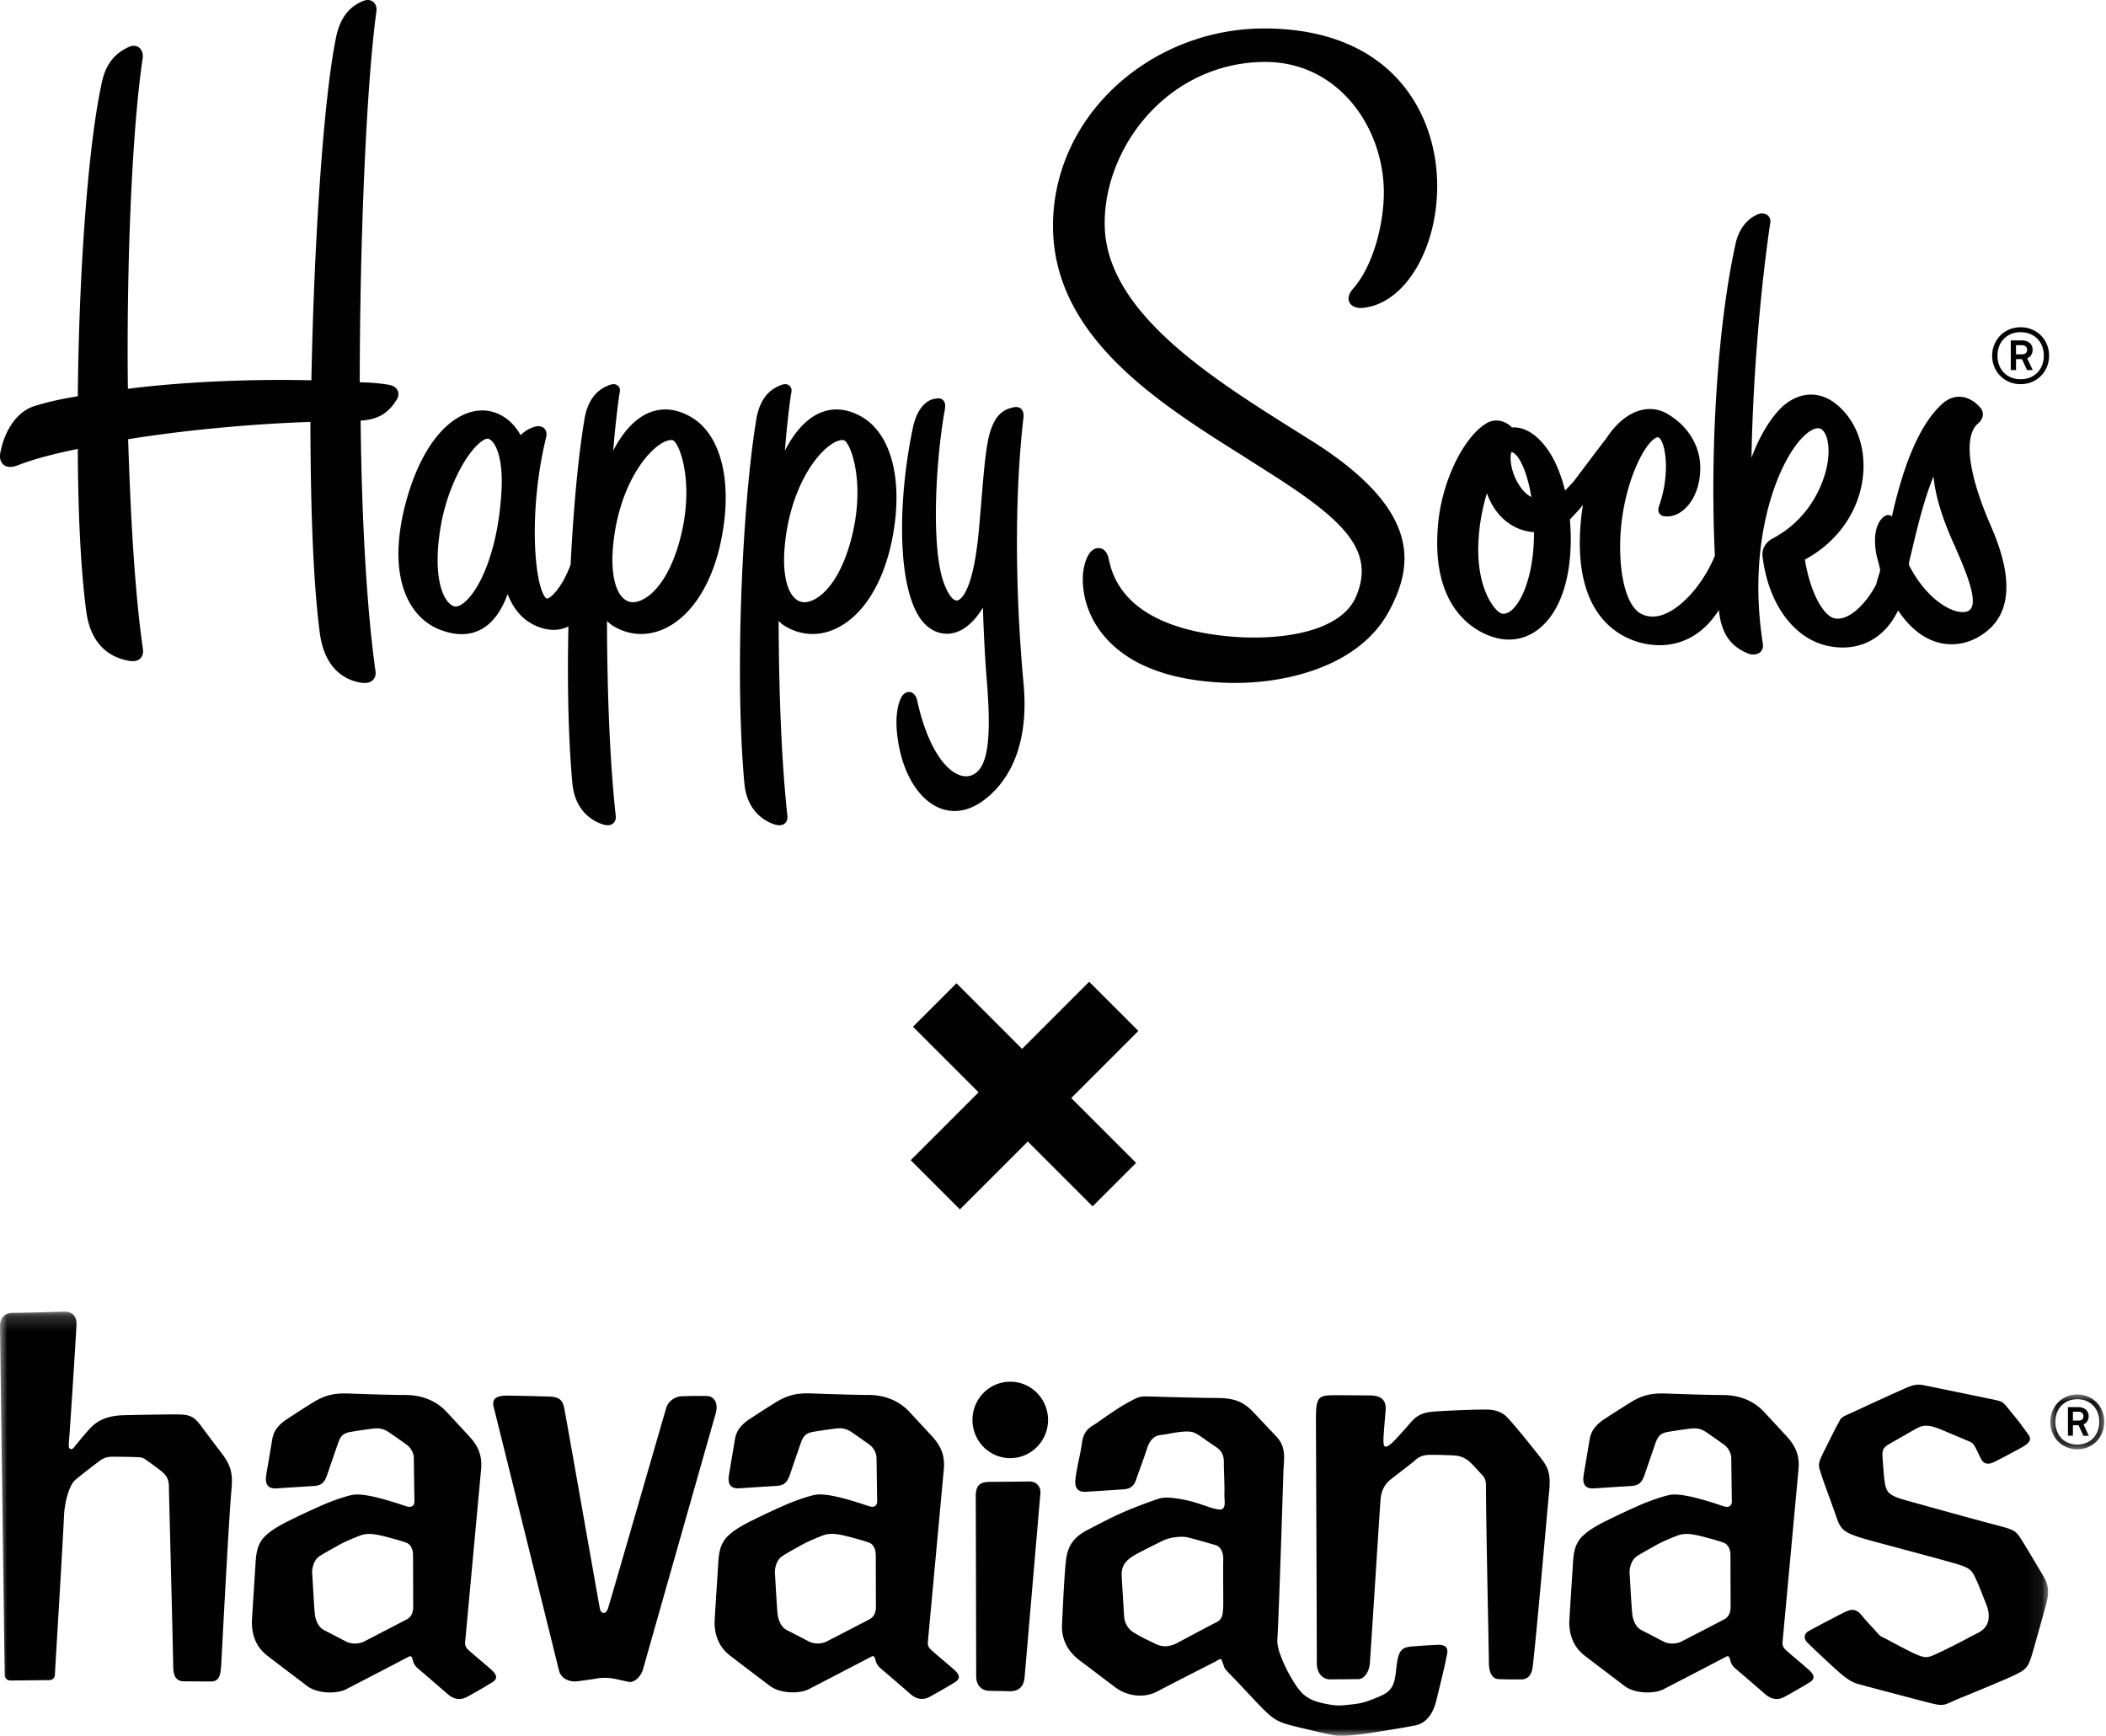 <svg xmlns="http://www.w3.org/2000/svg" xmlns:xlink="http://www.w3.org/1999/xlink" preserveAspectRatio="xMinYMid meet" viewBox="0 0 148 122"><defs><path id="a" d="M0 .188h143.931V30H0z"/><path id="c" d="M.084.004h3.797v3.861H.084z"/></defs><g fill="none" fill-rule="evenodd"><g transform="translate(0 92)"><mask id="b" fill="#fff"><use xlink:href="#a"/></mask><path fill="#020203" d="M49.684 6.114c.533.02.808.535.612 1.225-1.05 3.699-4.976 17.505-5.101 17.966-.144.536-.629.98-1.015.9a23.865 23.865 0 0 1-.692-.151c-.562-.132-1.043-.18-1.631-.072-.273.051-.8.12-1.288.183-.561.07-1.147-.192-1.285-.753-.92-3.715-4.433-17.922-4.586-18.503-.175-.67.28-.832 1.016-.822.477.006 1.937.036 2.898.068.805.025.94.363 1.04.815.084.372 2.425 13.697 2.505 14.087.08.393.427.432.577-.032.13-.4 3.223-11.107 4.087-14.079.126-.43.578-.793 1.087-.813.515-.019 1.366-.032 1.776-.019m17.343 19.213c-.535-.47-1.281-1.08-1.6-1.377-.155-.146-.245-.307-.221-.553l1.122-12.139c.08-.926-.167-1.6-.858-2.345-.72-.776-1.527-1.65-1.659-1.785-.71-.714-1.68-1.084-2.777-1.087-1.445-.006-3.878-.104-4.103-.11-.984-.021-1.622.127-2.508.685a94.313 94.313 0 0 0-1.836 1.182c-.534.381-.838.774-.937 1.349-.151.9-.396 2.345-.427 2.56-.097.649.165.925.702.896.18-.01 1.718-.113 2.598-.165.535-.03.787-.183 1.004-.836.05-.158.514-1.507.769-2.238.187-.51.413-.653.858-.732.598-.105 1.39-.208 1.546-.228.463-.057.759-.006 1.143.247.162.105 1.135.794 1.262.885.169.123.492.467.494.961l.044 3.063s-.011.484-.578.298c-.809-.266-2.873-.979-3.788-.797-.607.12-1.65.52-1.952.65a55.38 55.38 0 0 0-2.567 1.2c-1.051.525-1.4.855-1.572 1.013-.65.598-.678 1.4-.724 2.144-.073 1.206-.251 3.83-.246 4.026.03.896.32 1.678 1.11 2.283 1.081.83 2.529 1.923 2.76 2.1.727.567 2.107.576 2.742.248 1.4-.72 4.366-2.267 4.43-2.304.074-.043.182-.034.229.115.03.098.05.167.071.248.039.149.17.336.316.462.662.56 2.034 1.75 2.124 1.829.473.409.937.404 1.36.17 1.053-.577 1.616-.934 1.703-.983.506-.284.352-.59-.034-.935M61.1 21.81c-.24.127-2.005 1.043-2.973 1.543-.377.198-.9.206-1.263.025-.25-.126-1.068-.563-1.526-.786-.39-.19-.61-.597-.687-1.11-.041-.284-.13-1.867-.185-2.811-.048-.362.068-.95.433-1.245.198-.162.963-.572 1.36-.8.528-.303 1.16-.55 1.524-.693.538-.212 1.035-.157 2.101.134.27.072 1.128.297 1.31.412.313.23.351.6.352.864l.01 3.59c.001.379-.123.701-.456.877m65.991 3.526c.387.34.54.648.032.934-.085.049-.648.405-1.7.982-.424.233-.886.24-1.362-.172-.09-.078-1.462-1.267-2.122-1.826a1.032 1.032 0 0 1-.317-.463 3.476 3.476 0 0 0-.072-.248c-.046-.15-.153-.159-.228-.115-.064.037-3.03 1.583-4.43 2.304-.634.327-2.015.32-2.742-.248-.231-.18-1.68-1.27-2.76-2.1-.789-.607-1.08-1.389-1.11-2.283-.006-.195.173-2.821.247-4.027.045-.743.074-1.547.721-2.143.173-.158.52-.49 1.574-1.014a57.812 57.812 0 0 1 2.566-1.199c.303-.13 1.347-.53 1.953-.65.914-.183 2.98.531 3.789.796.567.186.576-.297.576-.297s-.04-2.865-.04-3.065c-.004-.493-.328-.838-.499-.96a74.672 74.672 0 0 0-1.26-.884c-.385-.254-.68-.302-1.142-.248-.158.019-.95.123-1.548.23-.444.076-.671.222-.858.732-.253.73-.717 2.078-.769 2.236-.217.654-.467.805-1.003.835-.88.053-2.417.157-2.599.165-.535.03-.798-.247-.702-.895.032-.216.277-1.658.43-2.56.095-.574.403-.969.934-1.35.16-.11 1.075-.699 1.838-1.18.885-.56 1.522-.707 2.507-.685.225.005 2.658.104 4.103.108 1.096.004 2.067.375 2.776 1.087.134.136.938 1.01 1.659 1.786.693.745.94 1.42.858 2.346-.023.258-.921 9.981-1.122 12.138-.021.246.067.406.22.553.32.3 1.068.907 1.602 1.38m-5.928-3.52c-.24.126-2.004 1.04-2.974 1.544-.377.197-.901.201-1.262.022-.25-.124-1.066-.56-1.527-.786-.389-.19-.609-.596-.687-1.11-.04-.282-.13-1.865-.184-2.811-.047-.36.068-.95.433-1.245.197-.161.962-.57 1.361-.8.527-.3 1.16-.549 1.523-.691.54-.214 1.034-.158 2.102.132.269.074 1.127.3 1.308.413.313.232.352.597.353.864l.01 3.591c0 .376-.121.702-.456.878M14.166 8.266c-.605-.827-.897-.862-2.074-.857-.207 0-2.572.028-3.465.06-.892.032-1.525.243-2.07.701-.342.286-1.136 1.29-1.228 1.39-.07.075-.2.316-.346.285-.162-.032-.165-.192-.142-.472.107-1.275.436-6.518.532-8.18.05-.563-.19-1.005-.821-1.005-.247 0-2.67.082-3.68.082-.55 0-.88.392-.872.93.004.26.282 21.157.33 24.483.003.281.16.433.459.428a1604.2 1604.2 0 0 0 2.677-.028c.229 0 .39-.18.39-.345 0-.14.51-8.383.642-11.188.038-.982.377-2.195.796-2.541a56.07 56.07 0 0 1 1.71-1.337c.388-.281.679-.29.998-.29a58.65 58.65 0 0 1 1.564.027c.497.016.503.057.92.354.205.146.503.363.763.565.43.33.63.6.622 1.22-.003.132.256 10.027.3 12.45.001.666.107 1.173.775 1.172.173 0 1.192.01 1.877.01.629 0 .671-.521.72-1.105.014-.163.51-9.998.735-12.53.085-1.063-.105-1.577-.604-2.275-.122-.17-.877-1.149-1.508-2.005M141.98 16.09c-.41-.622-.54-.592-2.468-1.109a759.762 759.762 0 0 1-5.596-1.542c-1.253-.357-1.387-.554-1.5-1.542-.038-.322-.07-.801-.116-1.418-.042-.576.025-.739.52-1.02.322-.178 1.424-.82 1.888-1.074.575-.313 1.035-.18 1.732.102.355.145 1.486.626 1.914.805.397.168.39.295.863 1.242.223.442.6.365.879.24.3-.134 1.71-.889 2.004-1.057.56-.316.67-.56.466-.855-.285-.412-.34-.466-.55-.758-.23-.315-.404-.516-.835-1.049-.493-.608-.433-.552-1.467-.767-.724-.152-3.64-.755-4.512-.928-.494-.096-.758-.024-1.258.19a193.85 193.85 0 0 0-3.035 1.38c-1.248.594-1.467.603-1.622.902-.222.43-.132.221-.7 1.355-.668 1.346-.851 1.601-.717 2.06.232.799.711 2.013 1.106 3.155.405 1.168.429 1.323 2.77 1.953 1.351.363 5.445 1.452 5.94 1.62.805.272.9.4 1.241 1.153.15.333.356.866.468 1.154.192.488.444.966.34 1.575-.128.758-.894.967-1.311 1.202-.5.283-1.602.84-2.195 1.112-.77.353-.87.453-1.918-.062-.904-.444-1.175-.615-1.802-.938-.387-.2-.353-.147-.665-.501-.264-.302-.679-.727-1.002-1.129-.465-.574-.841-.423-1.368-.156-.428.217-1.965 1.025-2.357 1.242-.363.2-.36.556-.131.786.433.44 1.427 1.364 1.77 1.677.674.616 1.201 1.094 1.8 1.259 1.196.326 3.226.862 4.594 1.217 1.65.429 1.26.32 2.682-.253.493-.197 3.201-1.307 3.842-1.63.773-.391.876-.498 1.247-1.805.181-.637.686-2.447.856-3.06.202-.74.25-1.32-.142-1.983-.214-.36-1.3-2.205-1.655-2.745M34.509 25.334c-.532-.471-1.28-1.079-1.6-1.379-.155-.145-.243-.307-.221-.551l1.122-12.14c.082-.925-.166-1.6-.86-2.344-.718-.775-1.524-1.65-1.656-1.784-.71-.714-1.681-1.086-2.777-1.091-1.445-.003-3.878-.102-4.104-.107-.985-.02-1.62.124-2.507.685a84.245 84.245 0 0 0-1.836 1.182c-.534.38-.84.775-.936 1.346-.152.903-.398 2.347-.43 2.56-.096.65.168.927.703.898.18-.01 1.718-.112 2.6-.166.534-.029.785-.18 1.002-.835.052-.158.515-1.506.769-2.236.187-.512.414-.654.858-.732.598-.107 1.39-.211 1.546-.23.464-.054.759-.005 1.142.249a69.56 69.56 0 0 1 1.263.884c.17.12.494.467.494.96l.043 3.063s-.01.484-.577.298c-.809-.265-2.873-.978-3.789-.797-.606.12-1.65.52-1.95.651a55.77 55.77 0 0 0-2.57 1.199c-1.05.524-1.4.857-1.57 1.013-.65.598-.678 1.4-.723 2.145-.073 1.205-.252 3.83-.246 4.025.03.897.32 1.679 1.11 2.285 1.08.83 2.53 1.92 2.758 2.099.729.568 2.107.576 2.744.249 1.4-.722 4.366-2.269 4.429-2.304.075-.044.183-.035.229.113.03.096.05.168.073.248.037.148.168.338.314.463.661.56 2.034 1.75 2.124 1.829.474.408.937.403 1.361.17 1.052-.577 1.615-.933 1.7-.982.508-.286.355-.593-.032-.936m-5.928-3.518c-.24.126-2.004 1.041-2.973 1.544-.377.197-.9.203-1.263.023-.25-.125-1.067-.56-1.527-.786-.388-.19-.61-.595-.687-1.111-.04-.281-.128-1.866-.184-2.809-.048-.362.069-.95.431-1.246.199-.162.965-.571 1.363-.8.527-.302 1.16-.55 1.524-.693.538-.211 1.034-.157 2.101.133.27.075 1.128.3 1.309.413.312.232.352.6.352.864l.011 3.591c0 .377-.123.703-.457.877M105.964 7.66c.56.615 1.244 1.457 2.043 2.462.74.933 1.013 1.261.85 2.817-.097.927-.824 9.41-1.141 12.179-.068.588-.338.916-.801.916-.27 0-1.038.005-1.601-.02-.406-.016-.682-.4-.682-1.167 0-.637-.203-9.71-.204-12.384 0-.542-.137-.664-.415-.952-.161-.165-.651-.764-.994-.968-.308-.182-.585-.24-.94-.256-.432-.018-.879-.037-1.554-.037-.408 0-.758.088-1.058.364-.278.258-1.133.888-1.767 1.391-.354.283-.623.73-.677 1.328-.045.484-.55 8.564-.754 11.539-.048.7-.45 1.142-.803 1.143-.355 0-1.526.016-2.004.016-.476 0-.92-.407-.922-1.113-.006-3.781-.061-16.1-.062-17.28 0-1.604.254-1.578 1.567-1.578.416 0 1.4.007 2.206.015.67.003 1.188.211 1.125 1.042-.037.47-.134 1.556-.149 1.933-.024.638.04.87.661.304.115-.107.77-.816 1.228-1.355.433-.511.854-.748 1.788-.802.616-.038 2.301-.13 3.524-.13.565 0 1.111.124 1.536.593m-4.989 15.945a46.25 46.25 0 0 0-1.77.116c-.567.055-.896.164-1.035 1.177-.16 1.152-.081 1.834-1.14 2.296-1.044.453-1.397.523-1.908.582-.917.108-1.153.141-2.024-.04-1.186-.246-1.648-.616-2.277-1.683-.152-.257-.538-.886-.9-1.9-.06-.165-.17-.623-.156-.865.128-2.147.42-11.716.433-11.975.051-.919.182-1.638-.525-2.378-.734-.77-1.588-1.685-1.723-1.818-.667-.654-1.322-.86-2.474-.863-1.429-.005-4.239-.094-4.46-.1-.975-.02-.886-.045-1.784.44-.871.468-2.055 1.376-2.39 1.568-.555.318-.739.725-.814 1.296-.108.783-.356 1.667-.452 2.5-.075.646.196.92.72.89.18-.009 1.696-.112 2.563-.165.528-.03.83-.159 1.023-.81.047-.157.503-1.357.73-2.082.169-.51.444-.86.887-.923.72-.099.858-.156 1.314-.212.871-.106 1.034-.008 1.317.14.17.09.729.506 1.256.855.354.233.646.485.62 1.213-.007.194.067 1.857.038 2.168-.026.312.206 1.134-.384 1.061-.726-.088-1.5-.574-2.97-.776-.247-.034-.829-.131-1.31.03a38.59 38.59 0 0 0-2.053.768c-1.147.494-1.38.63-2.859 1.39-.969.496-1.431 1.09-1.556 2.16-.139 1.209-.263 4.278-.276 4.472-.065 1.073.408 1.933 1.206 2.536 1.093.824 2.317 1.758 2.616 1.974.724.523 1.894.748 2.867.235 1.36-.718 4.082-2.096 4.143-2.133.072-.042.332-.233.382-.087.034.094.15.405.173.485.043.149.23.33.366.47.701.716 1.267 1.34 1.822 1.924 1.298 1.368 1.475 1.481 3.047 1.857 1.704.406 1.82.433 2.145.492.326.058.597.266 3.042-.113 2.444-.38 2.595-.437 2.852-.48.251-.044 1.239-.131 1.642-1.788.404-1.652.628-2.577.685-2.925.056-.346.373-1.031-.649-.979m-15.01-2.825c-.02.635-.032 1.035-.507 1.252-.242.111-1.77.93-2.71 1.431-.46.245-.976.362-1.566.066-.549-.28-.763-.347-1.436-.748a1.429 1.429 0 0 1-.748-1.196c-.04-.648-.14-2.221-.17-2.805-.028-.577.125-.993.821-1.43.315-.195 1.644-.86 2.09-1.074.56-.271 1.356-.304 1.678-.236.27.055 1.572.427 2.016.56.404.12.542.603.532.998-.021.738.007 2.88 0 3.182M70.997 5.111c-1.468-.001-2.656 1.201-2.656 2.686 0 1.483 1.189 2.686 2.656 2.686 1.466 0 2.655-1.203 2.655-2.686 0-1.485-1.19-2.687-2.655-2.687m1.34 7.015c-.888.008-2.221.024-2.706.024-.755 0-1.067.211-1.06 1.048.006.694.025 9.584.031 12.613.002.628.36 1.009.917 1.025.56.015.703.008 1.405.03.704.02 1.026-.356 1.08-.982.269-3.123 1.071-12.484 1.11-12.905.041-.504-.284-.86-.777-.853" mask="url(#b)"/></g><path fill="#020203" d="M60.586 29.311c-1.008-.587-1.993-.69-2.924-.305-.967.395-1.827 1.337-2.504 2.67.12-1.465.26-2.783.419-3.912.002-.017.014-.069.014-.069.016-.07.034-.156.034-.248a.428.428 0 0 0-.158-.348c-.233-.19-.534-.062-.697.015-.833.34-1.367 1.075-1.59 2.184C52.493 33.3 52 40.424 52 47.002c0 2.892.097 5.68.31 8.05.195 2.072 1.558 2.713 2.135 2.894.136.036.474.134.716-.08.231-.207.178-.526.162-.631l.003.024c-.385-3.59-.585-8.17-.608-13.607.113.095.215.193.333.28 1.07.693 2.293.814 3.457.35 1.898-.76 3.383-2.902 4.079-5.877.976-4.24.189-7.808-2-9.094m-.545 7.581c-.478 2.54-1.496 4.48-2.72 5.188-.4.231-.781.3-1.07.2h-.006c-.82-.27-1.249-1.643-1.123-3.578.249-3.651 1.775-6.34 3.175-7.387.396-.293.762-.429 1.006-.376.422.132 1.379 2.523.738 5.953m32.145-5.902l-1.143-.72c-5.927-3.721-13.3-8.351-13.408-14.405-.061-2.868 1.182-5.898 3.317-8.103 2.084-2.148 4.839-3.358 7.76-3.406 2.213-.051 4.207.743 5.762 2.29 1.804 1.792 2.836 4.455 2.773 7.13-.057 2.101-.752 4.935-2.181 6.537-.39.472-.328.802-.2.994.253.397.846.36 1.084.307 2.83-.398 5.049-4.148 5.049-8.544C101 7.998 97.846 2.057 88.95 2c-4.058-.032-8.024 1.563-10.882 4.38C75.447 8.962 74 12.334 74 15.873c0 7.79 7.413 12.445 13.372 16.188l2.54 1.62c4.627 3.018 6.728 5.122 5.38 8.257-1.106 2.56-5.485 3.104-8.894 2.791-3.431-.308-7.681-1.491-8.47-5.394-.143-.76-.582-.824-.761-.813-.66.03-.98.995-1.058 1.812-.048.572-.086 2.577 1.574 4.473 1.68 1.91 4.424 2.977 8.17 3.168 4.083.215 9.623-.978 11.786-5.067 1.666-3.146 2.322-7.015-5.452-11.92m-66.844-1.425c1.154-.064 1.91-.485 2.482-1.394a.79.79 0 0 0 .175-.465c0-.093-.02-.17-.046-.231-.097-.238-.333-.388-.699-.441-.603-.1-1.264-.15-1.974-.164.01-10.418.489-21.061 1.163-26l-.006.026c.088-.432-.09-.66-.204-.757-.108-.087-.343-.22-.712-.068-1.373.55-1.766 1.776-1.951 2.784-.815 4.17-1.492 13.728-1.689 23.875-4.386-.102-9.126.118-12.894.597-.01-.88-.018-1.763-.018-2.643 0-8.265.405-16.284 1.064-20.627l.006-.034v-.032c0-.31-.112-.555-.316-.681-.14-.085-.376-.154-.7.007-1.364.62-1.743 1.779-1.916 2.714-.912 4.287-1.564 13.026-1.64 21.823-1.13.179-2.132.4-2.979.667-1.413.406-2.19 1.92-2.444 3.2a1.384 1.384 0 0 0-.045.348c0 .192.049.415.229.578.321.294.788.137.942.088 1.097-.435 2.466-.808 4.297-1.18.015 4.608.215 8.532.586 11.359.318 2.553 1.824 3.33 3.032 3.537.236.032.56.05.787-.182a.707.707 0 0 0 .181-.503c0-.093-.012-.172-.02-.214-.494-3.49-.822-8.17-1.03-14.681 3.927-.63 8.542-1.07 12.81-1.216.01 6.497.226 11.459.646 14.727.31 2.583 1.72 3.384 2.846 3.593.308.045.67.063.909-.187a.662.662 0 0 0 .182-.48.963.963 0 0 0-.014-.169c-.6-4.285-.966-10.52-1.04-17.574m114.605 7.495c-1.628-3.714-1.976-6.367-.957-7.283l-.026.022c.227-.173.361-.395.38-.628a.746.746 0 0 0-.238-.587c-.388-.424-.874-.678-1.36-.697-.46-.02-.898.162-1.298.535-1.47 1.366-2.615 3.958-3.497 7.885-.039-.03-.07-.07-.123-.084-.278-.088-.487.124-.576.214-.383.417-.486 1.022-.486 1.563 0 .485.082.92.129 1.124.093.335.184.657.237.97a11.11 11.11 0 0 0-.097.327c-.071.221-.14.441-.185.657-.606 1.128-1.307 1.837-1.898 2.166-.412.23-.794.298-1.106.194-.706-.221-1.62-1.732-2.007-4.106 2.104-1.134 3.557-3.035 3.992-5.268.086-.443.128-.883.128-1.317 0-1.446-.466-2.805-1.34-3.787-.705-.798-1.479-1.209-2.305-1.225-.805-.014-1.612.363-2.273 1.06-.422.446-1.267 1.522-1.957 3.378.117-6.3.724-12.459 1.31-16.436l-.007.036c.076-.306-.02-.492-.116-.594-.094-.106-.275-.217-.608-.163l-.04.01-.042.014c-.866.358-1.44 1.137-1.649 2.26-1.238 5.677-1.777 14.418-1.418 21.757-.751 1.837-2.157 3.518-3.466 4.075-.62.267-1.194.271-1.699.019-.995-.494-1.577-2.564-1.483-5.268.128-3.406 1.425-6.244 2.312-6.981.162-.134.279-.174.336-.167.05.004.122.06.207.189.404.662.584 2.656-.145 4.68l-.004.016-.005.017c-.022.09-.073.298.064.476.141.184.355.184.596.184h.029c1.095-.068 2.231-1.368 2.231-3.425 0-1.493-.83-2.887-2.221-3.728-.764-.486-1.661-.524-2.521-.101-.697.338-1.319.943-1.852 1.757-.88 1.13-2.273 3.015-2.353 3.096-.062.06-.484.52-.56.58-.45-1.859-1.278-3.306-2.329-4.015-.46-.312-.939-.45-1.395-.417-.581-.575-1.253-.565-1.677-.357l-.01.005c-1.572.84-3.088 3.782-3.46 6.704-.73 6.144 2.36 7.884 3.718 8.347 1.171.404 2.338.222 3.284-.514 1.474-1.15 2.275-3.42 2.275-6.35 0-.439-.024-.896-.062-1.363.317-.347.612-.633.918-1.03-.062.382-.116.773-.15 1.177-.564 6.24 2.359 8.002 4.148 8.497 1.358.364 2.656.203 3.764-.467.7-.425 1.304-1.05 1.792-1.82l.007.087c.216 1.987 1.195 2.632 2.119 3.004l.043.015.043.005c.119.019.485.07.718-.172.144-.146.2-.354.154-.605-1.278-8.12 1.672-14.187 3.546-15.026.4-.177.592-.03.714.118.37.453.465 1.445.236 2.525-.17.807-.952 3.569-3.902 5.075l-.021.014-.022.016c-.442.312-.64.749-.561 1.226.413 3.348 2.256 5.814 4.692 6.264 1.317.253 2.526-.02 3.486-.78.551-.437.996-1.03 1.342-1.733.83 1.254 1.872 2.063 3.022 2.301 1.214.251 2.438-.118 3.45-1.05 1.487-1.414 1.516-3.8.085-7.097zm-33.724-5.288c.484.115 1.089 1.288 1.39 3.164-.752-.4-1.137-1.325-1.25-1.647a3.462 3.462 0 0 1-.208-1.11c0-.215.03-.345.068-.407zm1.579 5.684c0 2.838-.807 4.803-1.594 5.448-.23.193-.459.265-.67.219h-.005c-.38-.083-1.65-1.46-1.65-4.49a13.897 13.897 0 0 1 .61-3.965c.5 1.427 1.64 2.618 3.309 2.738v.05zm30.665 5.375c-.194.218-.554.202-.754.176-1.006-.144-2.53-1.243-3.564-3.305.002-.029.009-.054.009-.085.002-.038.002-.07.002-.108l.134-.547c.432-1.828.91-3.837 1.584-5.48.115 1.275.56 2.792 1.354 4.587 0-.003.144.32.144.32.698 1.603 1.66 3.793 1.09 4.442zM48.566 29.311c-1.013-.587-2.004-.69-2.948-.305-.971.395-1.84 1.337-2.524 2.67a68.45 68.45 0 0 1 .423-3.912l.013-.069c.016-.07.037-.156.037-.248a.431.431 0 0 0-.157-.348c-.235-.19-.541-.062-.708.015-.836.34-1.376 1.075-1.6 2.184-.44 2.526-.797 6.296-1.002 10.384-.576 1.579-1.41 2.41-1.687 2.387-.016-.006-.08-.045-.16-.18-.748-1.195-1.077-6.258.131-11.168.066-.329-.037-.511-.134-.61-.099-.096-.285-.201-.603-.136a2.26 2.26 0 0 0-1.058.61c-.283-.49-.686-1.003-1.248-1.328-.8-.481-1.709-.54-2.626-.169-1.865.758-3.42 3.135-4.27 6.517-1.299 5.245.458 7.92 2.537 8.677 1.068.399 2.018.385 2.816-.04.802-.427 1.43-1.263 1.876-2.484.467 1.192 1.204 1.955 2.227 2.323.73.27 1.429.248 2.044-.052-.02.994-.033 1.989-.033 2.973 0 2.892.096 5.68.311 8.05.2 2.072 1.573 2.713 2.155 2.894.134.036.474.134.718-.08.235-.207.18-.526.163-.631l.004.024c-.386-3.59-.589-8.17-.608-13.607.11.095.217.193.336.28 1.073.693 2.307.814 3.482.35 1.911-.76 3.41-2.902 4.11-5.877.983-4.24.192-7.808-2.017-9.094m-13.315 5c-.195 4.274-1.522 7.182-2.678 8.076-.238.182-.457.265-.618.236-.547-.122-1.201-1.117-1.201-3.258 0-.657.06-1.42.207-2.297.473-2.886 1.904-5.415 2.96-6.1.233-.152.349-.14.378-.133.54.144 1.047 1.386.952 3.476m12.766 2.581c-.48 2.54-1.503 4.481-2.742 5.188-.4.231-.785.3-1.079.2h-.004c-.827-.27-1.261-1.643-1.133-3.578.25-3.651 1.79-6.34 3.203-7.387.4-.293.768-.429 1.014-.376.423.132 1.385 2.523.741 5.953m23.911-7.582l.004-.021v-.023c0-.146 0-.384-.19-.546-.186-.158-.424-.12-.61-.07-.848.185-1.35.818-1.658 2.115-.231 1.031-.366 2.721-.526 4.676l-.15 1.747c-.411 4.564-1.337 4.976-1.517 5.012-.284.062-.65-.413-.945-1.212-.941-2.53-.558-8.83.066-12.216.024-.19.059-.448-.11-.632-.164-.178-.38-.149-.604-.114h-.006c-.69.117-1.254.836-1.503 1.921-1.039 4.83-1.208 11.02.482 13.504.82 1.187 2.157 1.433 3.253.598.453-.34.828-.79 1.161-1.343.061 1.975.158 3.753.294 5.384.078 1.01.118 1.878.118 2.625 0 2.031-.293 3.152-.917 3.614-.35.262-.77.302-1.207.118-1.213-.503-2.299-2.446-2.902-5.19-.105-.51-.398-.606-.522-.62-.25-.032-.49.136-.631.437-.253.55-.481 1.595-.122 3.428.428 2.154 1.503 3.764 2.884 4.305.758.295 1.959.4 3.371-.807 1.368-1.16 2.908-3.49 2.489-7.977-.29-3.092-.874-11.097-.002-18.714M142 27c-1.144 0-2-.882-2-1.996 0-1.117.856-2.004 2-2.004 1.147 0 2 .882 2 1.997 0 1.117-.853 2.003-2 2.003zm0-3.652c-.979 0-1.626.701-1.626 1.656 0 .95.647 1.649 1.626 1.649.982 0 1.63-.702 1.63-1.656 0-.952-.648-1.649-1.63-1.649zm.45 2.662l-.355-.767h-.418v.767h-.369v-2.086h.783c.403 0 .752.228.752.654 0 .273-.124.49-.382.604l.392.828h-.403zm-.36-1.749h-.414v.644h.415c.22 0 .364-.098.364-.327 0-.212-.165-.317-.364-.317zM72.228 80.23L67.458 85 64 81.543l4.77-4.77-4.61-4.61 3.056-3.056 4.61 4.61L76.543 69 80 72.457l-4.717 4.717 4.556 4.556-3.055 3.055z"/><g transform="translate(144 98)"><mask id="d" fill="#fff"><use xlink:href="#c"/></mask><path fill="#020203" d="M1.983 3.865C.897 3.865.084 3.014.084 1.938.084.86.897.004 1.983.004c1.088 0 1.898.85 1.898 1.928 0 1.078-.81 1.933-1.898 1.933zm0-3.525c-.93 0-1.544.677-1.544 1.598 0 .918.615 1.592 1.544 1.592.932 0 1.546-.678 1.546-1.598S2.915.34 1.983.34zm.427 2.57l-.337-.741h-.397v.74h-.35V.897h.743c.382 0 .714.22.714.63 0 .265-.118.474-.363.584l.372.8H2.41zm-.34-1.69h-.395v.622h.394c.21 0 .346-.094.346-.316 0-.205-.157-.306-.346-.306z" mask="url(#d)"/></g></g></svg>